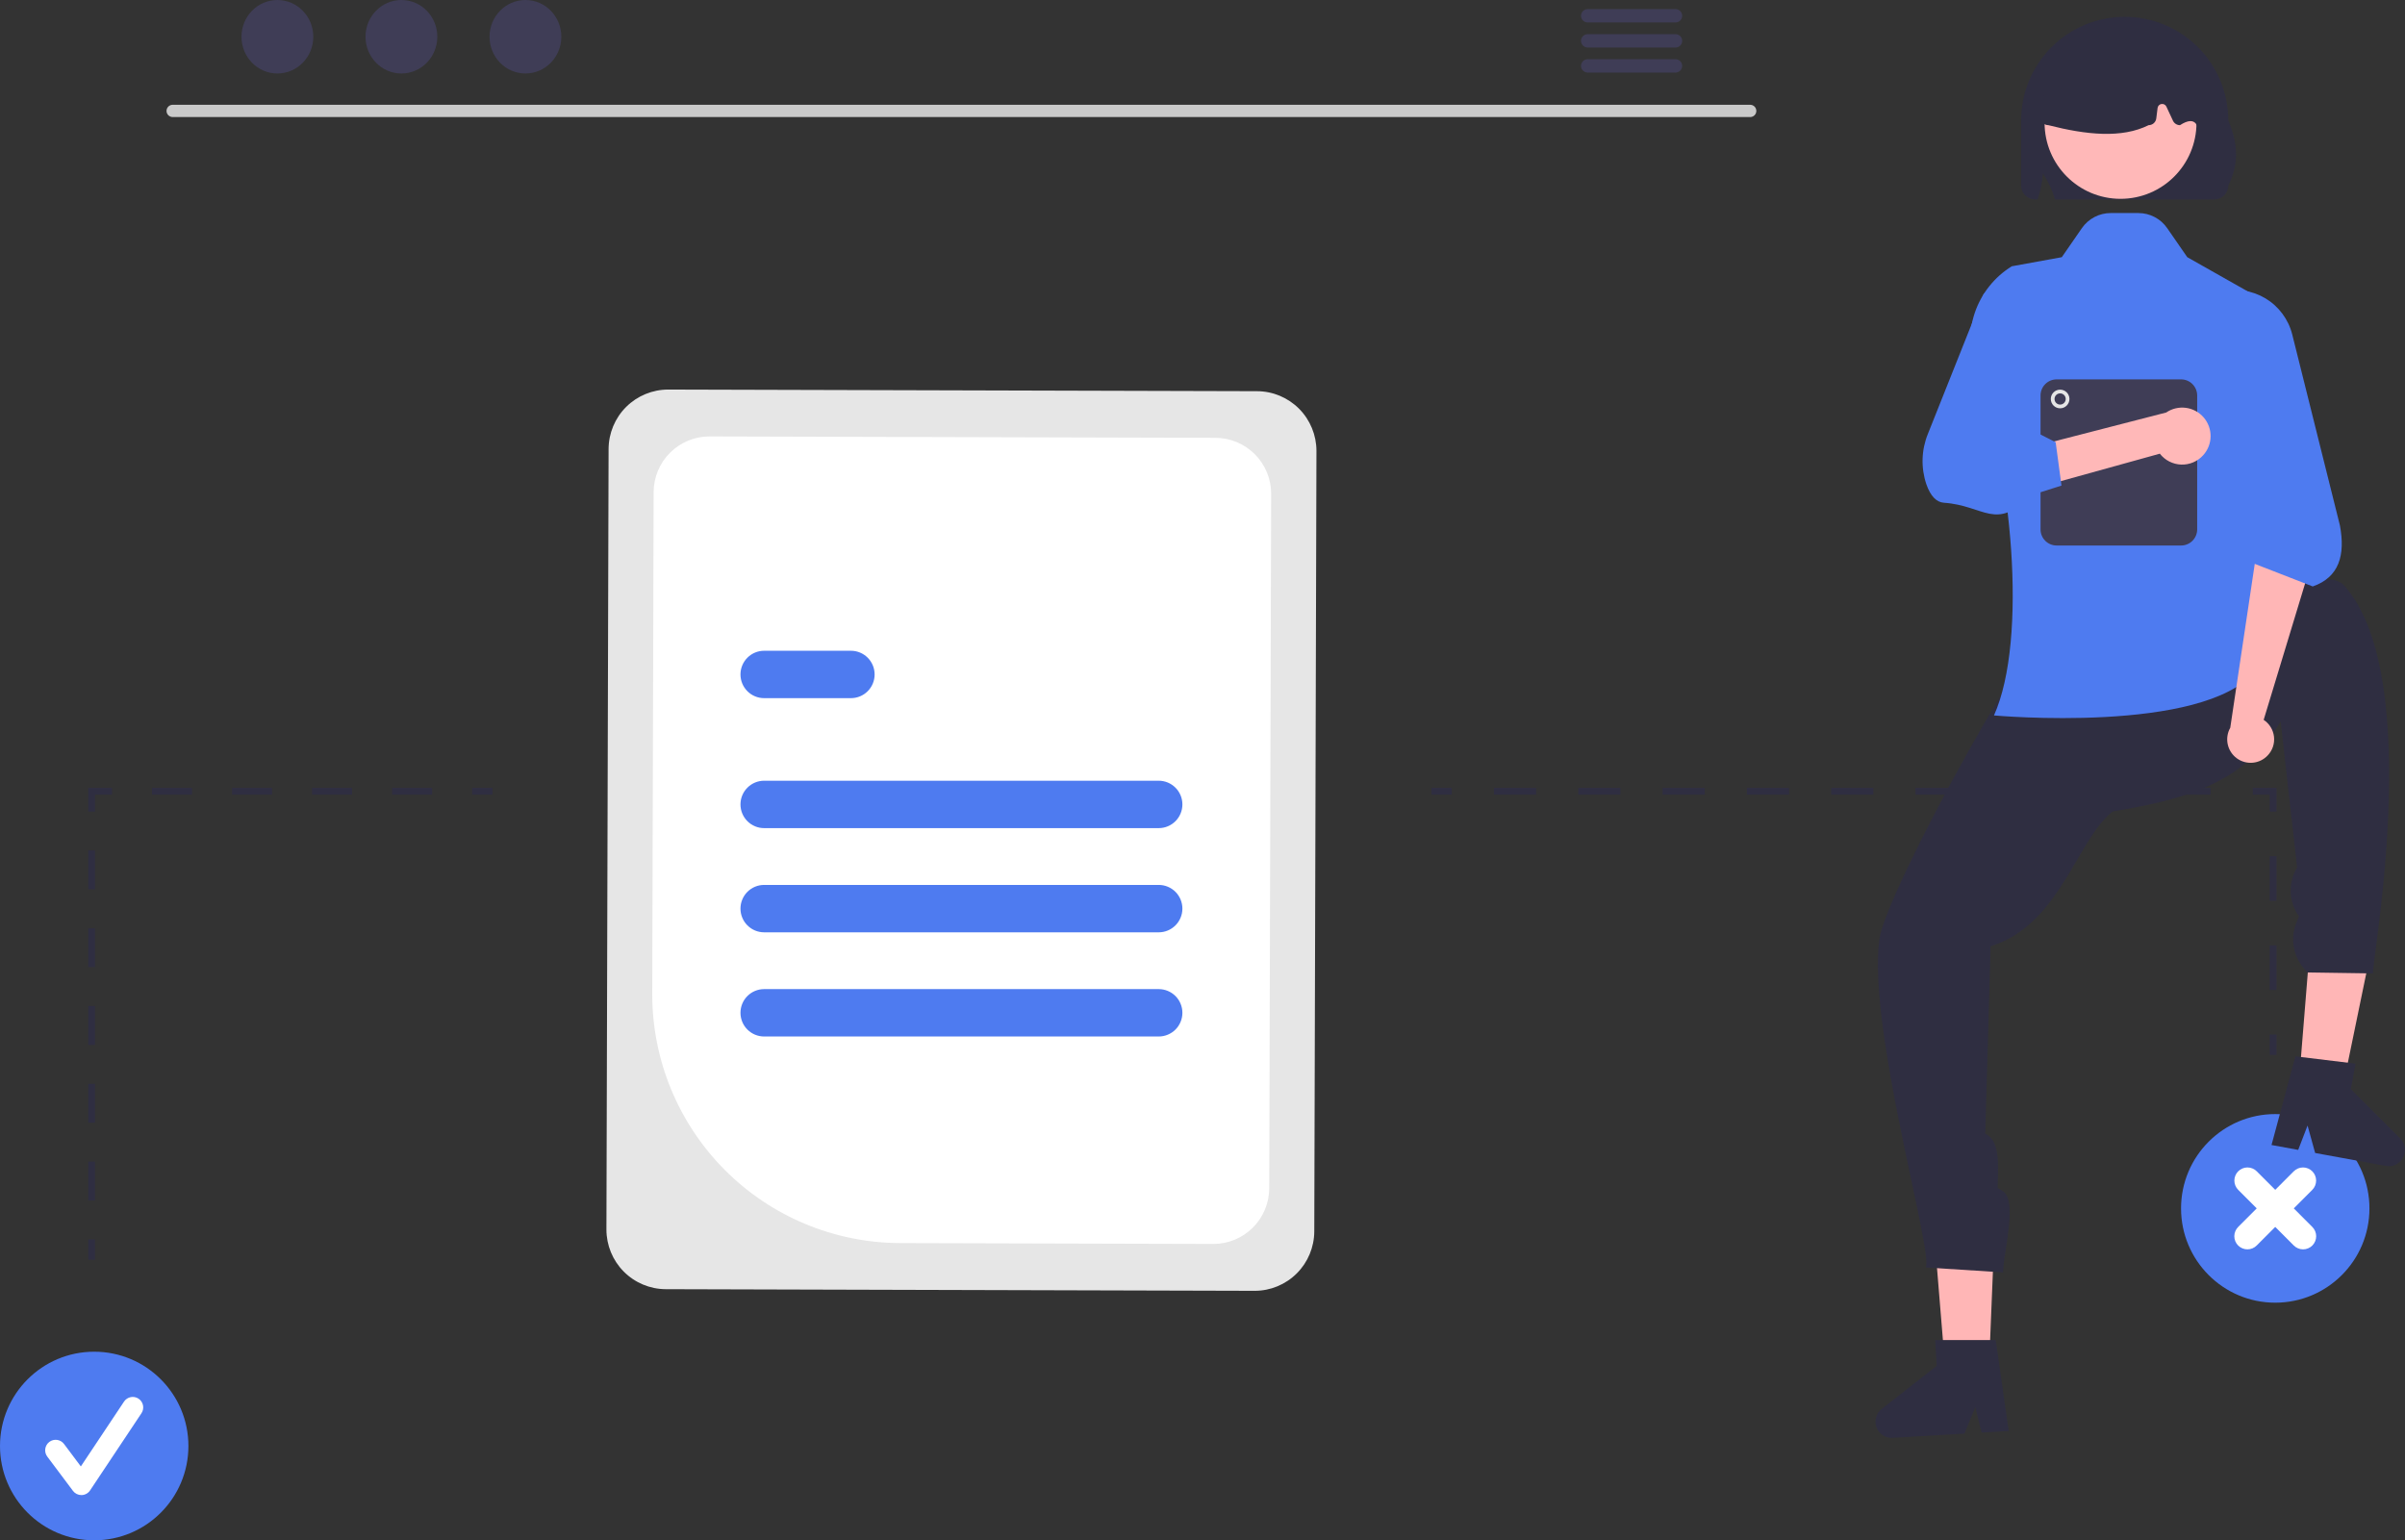 <svg width="153" height="98" viewBox="0 0 153 98" fill="none" xmlns="http://www.w3.org/2000/svg">
<rect x="0" y="0" width="153" height="98" fill="#333333" stroke="none"/>
<g clip-path="url(#clip0_251_137)">
<path d="M111.352 7.448H10.976C10.874 7.445 10.777 7.403 10.706 7.33C10.634 7.258 10.594 7.16 10.594 7.057C10.594 6.955 10.634 6.857 10.706 6.784C10.777 6.712 10.874 6.669 10.976 6.667H111.352C111.454 6.669 111.551 6.712 111.622 6.784C111.693 6.857 111.733 6.955 111.733 7.057C111.733 7.16 111.693 7.258 111.622 7.33C111.551 7.403 111.454 7.445 111.352 7.448Z" fill="#CACACA"/>
<path d="M17.647 4.675C18.909 4.675 19.931 3.629 19.931 2.338C19.931 1.047 18.909 0 17.647 0C16.386 0 15.363 1.047 15.363 2.338C15.363 3.629 16.386 4.675 17.647 4.675Z" fill="#3F3D56"/>
<path d="M25.537 4.675C26.799 4.675 27.821 3.629 27.821 2.338C27.821 1.047 26.799 0 25.537 0C24.276 0 23.253 1.047 23.253 2.338C23.253 3.629 24.276 4.675 25.537 4.675Z" fill="#3F3D56"/>
<path d="M33.427 4.675C34.689 4.675 35.711 3.629 35.711 2.338C35.711 1.047 34.689 0 33.427 0C32.166 0 31.143 1.047 31.143 2.338C31.143 3.629 32.166 4.675 33.427 4.675Z" fill="#3F3D56"/>
<path d="M106.601 0.579H100.996C100.885 0.582 100.78 0.627 100.702 0.707C100.624 0.786 100.58 0.893 100.58 1.004C100.58 1.116 100.624 1.222 100.702 1.302C100.78 1.381 100.885 1.427 100.996 1.429H106.601C106.712 1.427 106.818 1.381 106.896 1.302C106.974 1.222 107.017 1.116 107.017 1.004C107.017 0.893 106.974 0.786 106.896 0.707C106.818 0.627 106.712 0.582 106.601 0.579Z" fill="#3F3D56"/>
<path d="M106.601 2.174H100.996C100.885 2.176 100.78 2.222 100.702 2.302C100.624 2.381 100.58 2.488 100.58 2.599C100.58 2.71 100.624 2.817 100.702 2.897C100.78 2.976 100.885 3.022 100.996 3.024H106.601C106.712 3.022 106.818 2.976 106.896 2.897C106.974 2.817 107.017 2.71 107.017 2.599C107.017 2.488 106.974 2.381 106.896 2.302C106.818 2.222 106.712 2.176 106.601 2.174Z" fill="#3F3D56"/>
<path d="M106.601 3.767H100.996C100.885 3.769 100.78 3.815 100.702 3.894C100.624 3.974 100.58 4.081 100.58 4.192C100.58 4.303 100.624 4.41 100.702 4.489C100.78 4.569 100.885 4.614 100.996 4.617H106.601C106.712 4.614 106.818 4.569 106.896 4.489C106.974 4.41 107.017 4.303 107.017 4.192C107.017 4.081 106.974 3.974 106.896 3.894C106.818 3.815 106.712 3.769 106.601 3.767Z" fill="#3F3D56"/>
<path d="M38.579 78.222L38.717 28.566C38.721 27.561 39.123 26.598 39.834 25.89C40.546 25.181 41.51 24.784 42.514 24.785L79.972 24.889C80.976 24.893 81.938 25.296 82.646 26.008C83.353 26.721 83.75 27.686 83.749 28.691L83.611 78.347C83.607 79.352 83.205 80.315 82.493 81.023C81.781 81.732 80.818 82.129 79.814 82.127L42.355 82.023C41.351 82.02 40.39 81.617 39.682 80.904C38.974 80.192 38.578 79.227 38.579 78.222Z" fill="#E6E6E6"/>
<path d="M41.494 63.232L41.582 31.308C41.586 30.367 41.962 29.465 42.629 28.802C43.296 28.138 44.198 27.766 45.138 27.768L77.331 27.857C78.271 27.861 79.172 28.238 79.835 28.905C80.498 29.573 80.869 30.476 80.868 31.417L80.745 75.605C80.742 76.546 80.365 77.447 79.698 78.111C79.032 78.775 78.129 79.147 77.189 79.145L57.246 79.09C53.059 79.073 49.048 77.395 46.095 74.422C43.142 71.449 41.487 67.424 41.494 63.232Z" fill="white"/>
<path d="M73.715 52.689H48.613C48.213 52.689 47.83 52.53 47.548 52.247C47.265 51.964 47.107 51.581 47.107 51.181C47.107 50.781 47.265 50.397 47.548 50.115C47.83 49.832 48.213 49.673 48.613 49.673H73.715C74.114 49.673 74.497 49.832 74.78 50.115C75.062 50.397 75.221 50.781 75.221 51.181C75.221 51.581 75.062 51.964 74.78 52.247C74.497 52.53 74.114 52.689 73.715 52.689Z" fill="#4E7BF0"/>
<path d="M54.135 44.419H48.613C48.213 44.419 47.83 44.261 47.548 43.978C47.265 43.695 47.107 43.312 47.107 42.912C47.107 42.512 47.265 42.128 47.548 41.845C47.83 41.563 48.213 41.404 48.613 41.404H54.135C54.535 41.404 54.918 41.563 55.2 41.845C55.483 42.128 55.641 42.512 55.641 42.912C55.641 43.312 55.483 43.695 55.2 43.978C54.918 44.261 54.535 44.419 54.135 44.419Z" fill="#4E7BF0"/>
<path d="M73.715 65.946H48.613C48.213 65.946 47.83 65.787 47.548 65.505C47.265 65.222 47.107 64.838 47.107 64.439C47.107 64.039 47.265 63.655 47.548 63.372C47.83 63.09 48.213 62.931 48.613 62.931H73.715C74.114 62.931 74.497 63.09 74.78 63.372C75.062 63.655 75.221 64.039 75.221 64.439C75.221 64.838 75.062 65.222 74.78 65.505C74.497 65.787 74.114 65.946 73.715 65.946Z" fill="#4E7BF0"/>
<path d="M73.715 59.318H48.613C48.213 59.318 47.83 59.159 47.548 58.876C47.265 58.593 47.107 58.21 47.107 57.81C47.107 57.41 47.265 57.026 47.548 56.743C47.83 56.461 48.213 56.302 48.613 56.302H73.715C74.114 56.302 74.497 56.461 74.78 56.743C75.062 57.026 75.221 57.41 75.221 57.81C75.221 58.21 75.062 58.593 74.78 58.876C74.497 59.159 74.114 59.318 73.715 59.318Z" fill="#4E7BF0"/>
<path d="M5.993 98C9.303 98 11.986 95.314 11.986 92C11.986 88.687 9.303 86.001 5.993 86.001C2.683 86.001 0 88.687 0 92C0 95.314 2.683 98 5.993 98Z" fill="#4E7BF0"/>
<path d="M5.175 95.123C5.072 95.123 4.97 95.099 4.877 95.052C4.785 95.006 4.704 94.939 4.642 94.856L3.007 92.673C2.954 92.603 2.916 92.523 2.894 92.439C2.873 92.354 2.868 92.265 2.88 92.178C2.892 92.091 2.922 92.008 2.966 91.933C3.011 91.857 3.07 91.791 3.14 91.739C3.21 91.686 3.29 91.648 3.375 91.626C3.46 91.604 3.548 91.599 3.635 91.612C3.721 91.624 3.805 91.654 3.88 91.698C3.955 91.743 4.021 91.802 4.074 91.873L5.143 93.3L7.891 89.175C7.989 89.028 8.141 88.926 8.314 88.891C8.488 88.856 8.668 88.892 8.815 88.99C8.962 89.088 9.064 89.241 9.099 89.414C9.133 89.588 9.098 89.768 9 89.915L5.73 94.826C5.671 94.915 5.591 94.988 5.498 95.04C5.405 95.091 5.3 95.12 5.194 95.123C5.188 95.123 5.181 95.123 5.175 95.123Z" fill="white"/>
<path d="M6.046 78.854H5.615V80.15H6.046V78.854Z" fill="#2F2E41"/>
<path d="M6.046 76.38H5.615V73.905H6.046V76.38ZM6.046 71.431H5.615V68.957H6.046V71.431ZM6.046 66.483H5.615V64.008H6.046V66.483ZM6.046 61.534H5.615V59.06H6.046V61.534ZM6.046 56.585H5.615V54.111H6.046V56.585Z" fill="#2F2E41"/>
<path d="M6.046 51.637H5.615V50.125H7.125V50.557H6.046V51.637Z" fill="#2F2E41"/>
<path d="M27.49 50.557H24.944V50.125H27.49V50.557ZM22.399 50.557H19.853V50.125H22.399V50.557ZM17.308 50.557H14.762V50.125H17.308V50.557ZM12.216 50.557H9.671V50.125H12.216V50.557Z" fill="#2F2E41"/>
<path d="M31.33 50.125H30.036V50.557H31.33V50.125Z" fill="#2F2E41"/>
<path d="M144.826 65.82H144.394V67.116H144.826V65.82Z" fill="#2F2E41"/>
<path d="M144.826 62.984H144.394V60.147H144.826V62.984ZM144.826 57.31H144.394V54.474H144.826V57.31Z" fill="#2F2E41"/>
<path d="M144.826 51.637H144.394V50.557H143.315V50.125H144.826V51.637Z" fill="#2F2E41"/>
<path d="M140.634 50.557H137.952V50.125H140.634V50.557ZM135.27 50.557H132.588V50.125H135.27V50.557ZM129.906 50.557H127.224V50.125H129.906V50.557ZM124.543 50.557H121.861V50.125H124.543V50.557ZM119.179 50.557H116.497V50.125H119.179L119.179 50.557ZM113.815 50.557H111.133V50.125H113.815V50.557ZM108.451 50.557H105.77V50.125H108.451V50.557ZM103.088 50.557H100.406V50.125H103.088V50.557ZM97.724 50.557H95.042V50.125H97.724V50.557Z" fill="#2F2E41"/>
<path d="M92.36 50.125H91.066V50.557H92.36V50.125Z" fill="#2F2E41"/>
<path d="M144.745 82.882C148.055 82.882 150.738 80.196 150.738 76.882C150.738 73.569 148.055 70.882 144.745 70.882C141.436 70.882 138.753 73.569 138.753 76.882C138.753 80.196 141.436 82.882 144.745 82.882Z" fill="#4E7BF0"/>
<path d="M145.924 76.882L147.103 75.702C147.259 75.545 147.346 75.333 147.346 75.112C147.346 74.891 147.258 74.679 147.102 74.523C146.946 74.367 146.734 74.279 146.513 74.278C146.293 74.278 146.081 74.366 145.924 74.522L144.745 75.702L143.566 74.522C143.41 74.366 143.198 74.278 142.977 74.278C142.757 74.279 142.545 74.367 142.389 74.523C142.233 74.679 142.145 74.891 142.145 75.112C142.144 75.333 142.232 75.545 142.388 75.702L143.566 76.882L142.388 78.062C142.31 78.14 142.248 78.232 142.206 78.333C142.163 78.435 142.142 78.543 142.141 78.653C142.141 78.763 142.163 78.872 142.205 78.973C142.247 79.075 142.308 79.167 142.386 79.245C142.463 79.322 142.555 79.384 142.657 79.426C142.758 79.468 142.867 79.489 142.976 79.489C143.086 79.489 143.195 79.467 143.296 79.425C143.397 79.383 143.489 79.321 143.566 79.243L144.745 78.062L145.924 79.243C146.002 79.321 146.094 79.383 146.195 79.425C146.296 79.467 146.405 79.489 146.514 79.489C146.624 79.489 146.733 79.468 146.834 79.426C146.936 79.384 147.028 79.322 147.105 79.245C147.183 79.167 147.244 79.075 147.286 78.973C147.328 78.872 147.35 78.763 147.349 78.653C147.349 78.543 147.327 78.435 147.285 78.333C147.243 78.232 147.181 78.14 147.103 78.062L145.924 76.882Z" fill="white"/>
<path d="M127.931 40.983L129.225 48.675L141.522 42.063L127.931 40.983Z" fill="#2F2E41"/>
<path d="M126.462 88.809L123.886 88.704L123.065 78.707L126.867 78.862L126.462 88.809Z" fill="#FFB6B6"/>
<path d="M126.637 60.205C131.309 58.779 132.268 52.681 134.834 51.35C134.828 48.13 134.957 38.143 131.746 38.333C129.958 38.439 119.994 56.697 119.567 59.722C118.775 65.334 123.005 79.658 122.514 80.642L127.427 80.954L127.456 80.567C127.534 79.516 128.317 76.35 127.424 75.794L127.085 75.584C127.088 74.492 127.326 72.632 126.343 72.16C126.33 72.154 126.319 72.146 126.31 72.135C126.301 72.125 126.294 72.112 126.29 72.099C126.287 72.086 126.285 72.072 126.287 72.058C126.289 72.044 126.294 72.031 126.301 72.019L126.637 60.205Z" fill="#2F2E41"/>
<path d="M127.789 91.046L126.067 91.147L125.663 89.537L124.972 91.212L120.403 91.481C120.184 91.494 119.966 91.437 119.782 91.317C119.598 91.198 119.457 91.023 119.38 90.817C119.302 90.612 119.292 90.387 119.352 90.175C119.411 89.964 119.536 89.777 119.709 89.642L123.209 86.904L123.112 85.258L126.963 85.26L127.789 91.046Z" fill="#2F2E41"/>
<path d="M146.096 70.791L148.666 71L150.691 61.176L146.899 60.869L146.096 70.791Z" fill="#FFB6B6"/>
<path d="M145.089 45.896C142.784 49.951 138.661 50.919 134.386 51.628C132.527 49 129.694 45.336 132.421 43.627C133.94 42.676 147.104 34.981 149.137 37.26C154.442 43.21 150.657 62.356 150.983 61.933L146.78 61.871L146.533 61.573C146.204 61.175 145.989 60.694 145.913 60.184C145.837 59.672 145.903 59.15 146.102 58.674L146.256 58.306C145.945 57.871 145.764 57.356 145.733 56.822C145.702 56.288 145.824 55.756 146.083 55.288L146.136 55.192L145.089 45.896Z" fill="#2F2E41"/>
<path d="M146.029 67.209L149.852 67.673L149.556 69.296L152.698 72.438C152.853 72.594 152.955 72.794 152.988 73.011C153.021 73.229 152.984 73.451 152.882 73.645C152.781 73.84 152.619 73.996 152.422 74.093C152.225 74.189 152.002 74.22 151.786 74.18L147.284 73.358L146.801 71.612L146.205 73.161L144.508 72.85L146.029 67.209Z" fill="#2F2E41"/>
<path d="M136.04 13.555H134.276C133.916 13.555 133.561 13.642 133.242 13.81C132.923 13.977 132.649 14.219 132.444 14.516L131.167 16.363L127.985 16.942C126.88 17.625 126.047 18.673 125.63 19.905C125.214 21.137 125.239 22.476 125.702 23.691C127.954 29.586 129.041 40.636 126.852 45.519C126.852 45.519 140.129 46.723 143.463 42.711C146.798 38.699 144.111 19.17 144.111 19.17L139.149 16.363L137.872 14.516C137.667 14.219 137.393 13.977 137.074 13.81C136.755 13.642 136.4 13.555 136.04 13.555Z" fill="#4E7BF0"/>
<path d="M144.268 48.061C144.417 47.904 144.53 47.716 144.599 47.51C144.668 47.304 144.69 47.086 144.666 46.87C144.641 46.654 144.569 46.447 144.456 46.262C144.342 46.077 144.19 45.919 144.009 45.8L146.915 36.232L143.679 34.288L141.883 46.303C141.703 46.621 141.645 46.994 141.721 47.351C141.797 47.709 142.002 48.026 142.296 48.243C142.589 48.459 142.953 48.561 143.316 48.527C143.68 48.494 144.018 48.328 144.268 48.061Z" fill="#FFB6B6"/>
<path d="M147.131 37.312L143.248 35.8L143.413 33.859L138.8 23.748C138.572 23.248 138.456 22.704 138.462 22.155C138.467 21.605 138.594 21.064 138.832 20.569C139.07 20.074 139.414 19.637 139.839 19.29C140.265 18.943 140.762 18.694 141.294 18.561C142.256 18.322 143.274 18.474 144.124 18.984C144.974 19.495 145.587 20.323 145.828 21.285L148.86 33.432C149.211 35.317 148.814 36.725 147.131 37.312Z" fill="#4E7BF0"/>
<path d="M141.759 7.67C141.759 5.92 141.065 4.241 139.829 3.004C138.593 1.767 136.917 1.072 135.169 1.072C133.421 1.072 131.744 1.767 130.509 3.004C129.273 4.241 128.578 5.92 128.578 7.67V11.805C128.579 12.04 128.672 12.265 128.838 12.431C129.003 12.597 129.228 12.691 129.463 12.691H129.625C129.811 12.155 129.925 11.596 129.963 11.03C130.304 11.541 130.563 12.101 130.731 12.691H140.872C141.107 12.691 141.332 12.597 141.498 12.431C141.665 12.265 141.758 12.04 141.759 11.805C142.292 10.717 142.531 9.469 141.759 7.67Z" fill="#2F2E41"/>
<path d="M134.903 12.65C137.572 12.65 139.735 10.485 139.735 7.813C139.735 5.141 137.572 2.976 134.903 2.976C132.235 2.976 130.071 5.141 130.071 7.813C130.071 10.485 132.235 12.65 134.903 12.65Z" fill="#FFB8B8"/>
<path d="M129.939 7.794C129.893 7.741 129.858 7.678 129.839 7.611C129.819 7.543 129.814 7.472 129.824 7.402L130.396 3.412C130.407 3.331 130.439 3.253 130.487 3.187C130.536 3.121 130.6 3.069 130.674 3.034C133.596 1.665 136.558 1.663 139.48 3.029C139.557 3.065 139.624 3.122 139.673 3.192C139.722 3.262 139.752 3.344 139.761 3.43L140.358 6.561C140.365 6.629 140.357 6.698 140.335 6.763C140.314 6.828 140.279 6.888 140.233 6.939C140.14 7.041 140.01 9.292 139.871 9.292C139.988 7.95 139.706 7.309 138.684 7.964C138.591 7.964 138.499 7.937 138.42 7.887C138.341 7.837 138.278 7.765 138.238 7.68L137.82 6.783C137.793 6.725 137.748 6.677 137.691 6.647C137.635 6.617 137.57 6.606 137.507 6.616C137.444 6.626 137.385 6.656 137.341 6.702C137.296 6.748 137.268 6.808 137.26 6.871L137.177 7.533C137.162 7.652 137.105 7.761 137.015 7.841C136.925 7.92 136.809 7.964 136.689 7.964C134.982 8.812 132.743 8.584 130.31 7.964C130.24 7.964 130.17 7.949 130.106 7.92C130.042 7.89 129.985 7.848 129.939 7.794Z" fill="#2F2E41"/>
<path d="M138.756 34.707H130.837C130.566 34.707 130.306 34.599 130.114 34.407C129.922 34.215 129.814 33.955 129.814 33.683V25.161C129.814 24.89 129.922 24.63 130.114 24.438C130.306 24.246 130.566 24.138 130.837 24.137H138.756C139.027 24.138 139.287 24.246 139.479 24.438C139.671 24.63 139.778 24.89 139.779 25.161V33.683C139.778 33.955 139.671 34.215 139.479 34.407C139.287 34.599 139.027 34.707 138.756 34.707Z" fill="#3F3D56"/>
<path d="M131.06 25.978C131.387 25.978 131.653 25.712 131.653 25.384C131.653 25.056 131.387 24.791 131.06 24.791C130.732 24.791 130.467 25.056 130.467 25.384C130.467 25.712 130.732 25.978 131.06 25.978Z" fill="#E6E6E6"/>
<path d="M131.06 25.741C131.256 25.741 131.416 25.581 131.416 25.384C131.416 25.188 131.256 25.028 131.06 25.028C130.863 25.028 130.704 25.188 130.704 25.384C130.704 25.581 130.863 25.741 131.06 25.741Z" fill="#3F3D56"/>
<path d="M140.161 28.964C139.985 29.159 139.768 29.314 139.526 29.417C139.284 29.52 139.022 29.568 138.759 29.559C138.496 29.549 138.239 29.482 138.004 29.362C137.77 29.242 137.565 29.073 137.404 28.865L130.304 30.833L129.225 28.457L137.81 26.244C138.177 25.995 138.622 25.89 139.061 25.948C139.5 26.006 139.903 26.223 140.192 26.558C140.482 26.894 140.639 27.324 140.633 27.767C140.627 28.21 140.459 28.636 140.161 28.964Z" fill="#FFB8B8"/>
<path d="M131.147 30.894L129.155 31.53C126.989 33.822 126.222 32.159 123.669 31.987C123.189 31.955 122.813 31.56 122.551 30.814C122.196 29.765 122.232 28.622 122.651 27.597L126.198 18.698L127.683 17.481L129.755 19.967L128.164 26.804L130.776 28.137L131.147 30.894Z" fill="#4E7BF0"/>
</g>
<defs>
<clipPath id="clip0_251_137">
<rect width="153" height="98" fill="white"/>
</clipPath>
</defs>
</svg>
